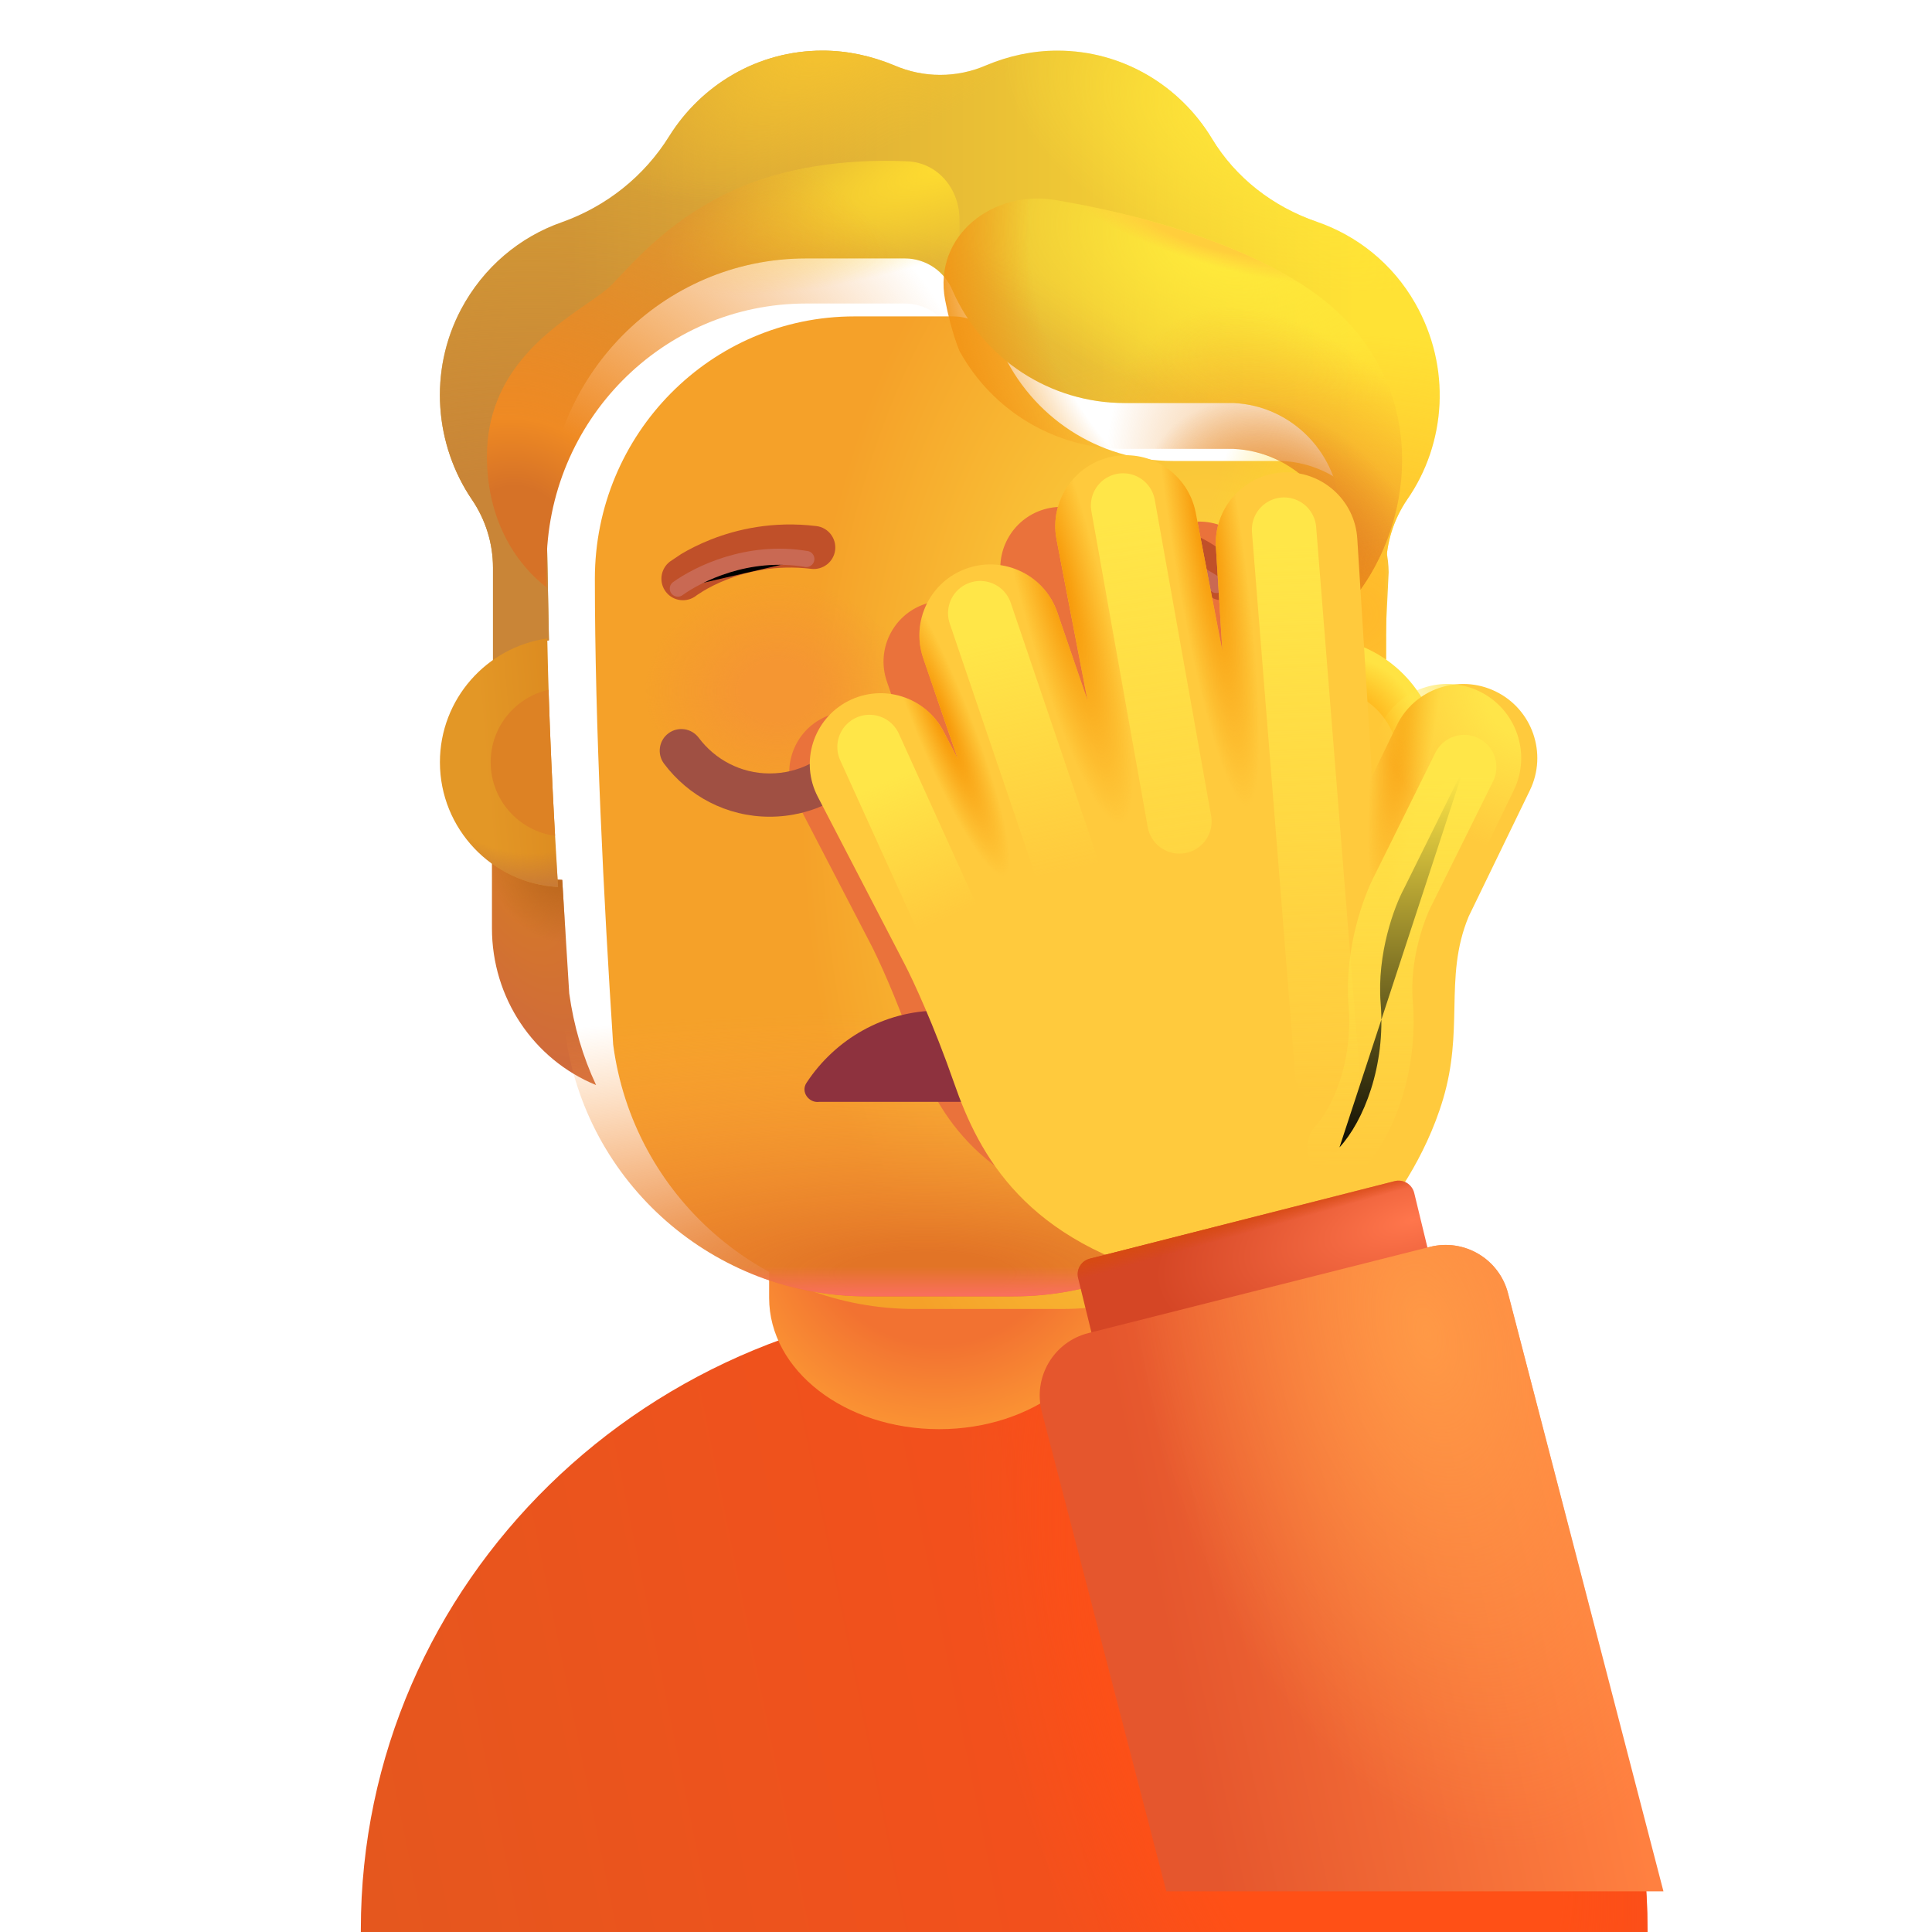 <svg viewBox="1 1 30 30" xmlns="http://www.w3.org/2000/svg">
<g filter="url(#filter0_i_4002_4106)">
<path d="M25.583 30.352V29.962C25.583 24.572 21.113 20.192 15.593 20.192C10.073 20.202 5.603 24.572 5.603 29.962V30.352H25.583Z" fill="url(#paint0_linear_4002_4106)"/>
<path d="M25.583 30.352V29.962C25.583 24.572 21.113 20.192 15.593 20.192C10.073 20.202 5.603 24.572 5.603 29.962V30.352H25.583Z" fill="url(#paint1_radial_4002_4106)"/>
</g>
<path d="M15.583 23.192C14.123 23.192 12.943 22.281 12.943 21.153V18.742C12.943 17.614 14.123 16.702 15.583 16.702C17.043 16.702 18.223 17.614 18.223 18.742V21.153C18.223 22.281 17.043 23.192 15.583 23.192Z" fill="url(#paint2_radial_4002_4106)"/>
<path d="M21.456 14.663C21.86 14.65 22.239 14.513 22.547 14.291V15.414C22.547 16.491 21.905 17.45 20.93 17.849C21.135 17.411 21.276 16.935 21.347 16.425L21.456 14.663Z" fill="url(#paint3_radial_4002_4106)"/>
<path d="M21.456 14.663C21.86 14.65 22.239 14.513 22.547 14.291V15.414C22.547 16.491 21.905 17.45 20.93 17.849C21.135 17.411 21.276 16.935 21.347 16.425L21.456 14.663Z" fill="url(#paint4_radial_4002_4106)"/>
<path d="M9.73 14.663C9.326 14.65 8.947 14.513 8.639 14.291V15.414C8.639 16.491 9.281 17.45 10.256 17.849C10.051 17.411 9.91 16.935 9.839 16.425L9.73 14.663Z" fill="url(#paint5_radial_4002_4106)"/>
<path d="M9.73 14.663C9.326 14.65 8.947 14.513 8.639 14.291V15.414C8.639 16.491 9.281 17.45 10.256 17.849C10.051 17.411 9.91 16.935 9.839 16.425L9.73 14.663Z" fill="url(#paint6_radial_4002_4106)"/>
<g filter="url(#filter1_ii_4002_4106)">
<path d="M9.771 17.019C10.081 19.373 12.085 21.126 14.457 21.126H16.733C19.105 21.126 21.108 19.373 21.419 17.019C21.561 14.747 21.707 11.956 21.813 9.685C21.8 8.76 21.071 7.997 20.15 7.958H18.461C17.31 7.958 16.267 7.279 15.794 6.218C15.672 5.914 15.378 5.713 15.052 5.713H13.517C11.29 5.713 9.487 7.538 9.487 9.789C9.487 12.033 9.624 14.769 9.771 17.019Z" fill="url(#paint7_radial_4002_4106)"/>
</g>
<path d="M9.774 17.022C10.084 19.377 12.088 21.13 14.46 21.13H16.736C19.108 21.13 21.111 19.377 21.422 17.022C21.564 14.751 21.707 11.956 21.813 9.685C21.8 8.76 21.071 7.997 20.15 7.958H18.461C17.31 7.958 16.267 7.279 15.794 6.218C15.672 5.914 15.378 5.713 15.052 5.713H13.517C11.29 5.713 9.487 7.538 9.487 9.789C9.487 12.033 9.627 14.773 9.774 17.022Z" fill="url(#paint8_radial_4002_4106)"/>
<path d="M9.774 17.022C10.084 19.377 12.088 21.13 14.46 21.13H16.736C19.108 21.13 21.111 19.377 21.422 17.022C21.564 14.751 21.707 11.956 21.813 9.685C21.8 8.76 21.071 7.997 20.15 7.958H18.461C17.31 7.958 16.267 7.279 15.794 6.218C15.672 5.914 15.378 5.713 15.052 5.713H13.517C11.29 5.713 9.487 7.538 9.487 9.789C9.487 12.033 9.627 14.773 9.774 17.022Z" fill="url(#paint9_radial_4002_4106)"/>
<path d="M9.774 17.022C10.084 19.377 12.088 21.13 14.46 21.13H16.736C19.108 21.13 21.111 19.377 21.422 17.022C21.564 14.751 21.707 11.956 21.813 9.685C21.8 8.76 21.071 7.997 20.15 7.958H18.461C17.31 7.958 16.267 7.279 15.794 6.218C15.672 5.914 15.378 5.713 15.052 5.713H13.517C11.29 5.713 9.487 7.538 9.487 9.789C9.487 12.033 9.627 14.773 9.774 17.022Z" fill="url(#paint10_radial_4002_4106)"/>
<path d="M9.774 17.022C10.084 19.377 12.088 21.13 14.46 21.13H16.736C19.108 21.13 21.111 19.377 21.422 17.022C21.564 14.751 21.707 11.956 21.813 9.685C21.8 8.76 21.071 7.997 20.15 7.958H18.461C17.31 7.958 16.267 7.279 15.794 6.218C15.672 5.914 15.378 5.713 15.052 5.713H13.517C11.29 5.713 9.487 7.538 9.487 9.789C9.487 12.033 9.627 14.773 9.774 17.022Z" fill="url(#paint11_radial_4002_4106)"/>
<path d="M9.774 17.022C10.084 19.377 12.088 21.13 14.46 21.13H16.736C19.108 21.13 21.111 19.377 21.422 17.022C21.564 14.751 21.707 11.956 21.813 9.685C21.8 8.76 21.071 7.997 20.15 7.958H18.461C17.31 7.958 16.267 7.279 15.794 6.218C15.672 5.914 15.378 5.713 15.052 5.713H13.517C11.29 5.713 9.487 7.538 9.487 9.789C9.487 12.033 9.627 14.773 9.774 17.022Z" fill="url(#paint12_linear_4002_4106)"/>
<g filter="url(#filter2_f_4002_4106)">
<path d="M17.3 8.888C17.813 8.789 18.309 9.125 18.408 9.638L18.764 11.486L18.678 10.104C18.646 9.582 19.042 9.133 19.564 9.101C20.085 9.069 20.534 9.465 20.566 9.986L20.763 13.156L21.09 12.482C21.329 11.991 21.92 11.785 22.412 12.024C22.903 12.262 23.108 12.854 22.87 13.345L22.053 15.028C21.879 15.448 21.871 15.836 21.862 16.247C21.855 16.621 21.846 17.014 21.711 17.468C21.475 18.263 21.004 18.901 20.798 19.12L18.164 19.873C16.136 19.376 15.518 18.22 15.182 17.253C14.913 16.479 14.631 15.874 14.524 15.668C14.523 15.668 14.524 15.668 14.524 15.668L13.362 13.43C13.121 12.966 13.302 12.395 13.765 12.155C14.229 11.914 14.8 12.095 15.04 12.558L15.233 12.93L14.771 11.581C14.601 11.087 14.864 10.549 15.359 10.38C15.853 10.21 16.391 10.473 16.56 10.967L16.965 12.147L16.55 9.996C16.452 9.483 16.787 8.987 17.3 8.888Z" fill="#EA723B"/>
</g>
<g filter="url(#filter3_ii_4002_4106)">
<path d="M21.448 5.144C22.069 5.358 22.625 5.791 22.977 6.412C23.54 7.402 23.457 8.586 22.849 9.459C22.638 9.769 22.523 10.138 22.523 10.513V11.946C22.297 11.789 22 11.672 21.718 11.623L21.813 9.685C21.8 8.76 21.071 7.997 20.15 7.958H18.461C17.31 7.958 16.267 7.279 15.794 6.218C15.672 5.914 15.378 5.713 15.052 5.713H13.516C11.29 5.713 9.487 7.538 9.487 9.789L9.524 11.643C9.217 11.688 8.897 11.79 8.655 11.961V10.513C8.655 10.138 8.54 9.769 8.329 9.459C7.753 8.611 7.651 7.473 8.156 6.509C8.508 5.843 9.077 5.377 9.723 5.151C10.414 4.905 11.003 4.439 11.393 3.812C11.892 3.016 12.768 2.486 13.772 2.486C14.162 2.486 14.534 2.57 14.879 2.712C15.339 2.913 15.858 2.913 16.318 2.712C16.657 2.57 17.028 2.486 17.418 2.486C18.435 2.486 19.324 3.035 19.817 3.85C20.188 4.465 20.77 4.911 21.448 5.144Z" fill="url(#paint13_linear_4002_4106)"/>
<path d="M21.448 5.144C22.069 5.358 22.625 5.791 22.977 6.412C23.54 7.402 23.457 8.586 22.849 9.459C22.638 9.769 22.523 10.138 22.523 10.513V11.946C22.297 11.789 22 11.672 21.718 11.623L21.813 9.685C21.8 8.76 21.071 7.997 20.15 7.958H18.461C17.31 7.958 16.267 7.279 15.794 6.218C15.672 5.914 15.378 5.713 15.052 5.713H13.516C11.29 5.713 9.487 7.538 9.487 9.789L9.524 11.643C9.217 11.688 8.897 11.79 8.655 11.961V10.513C8.655 10.138 8.54 9.769 8.329 9.459C7.753 8.611 7.651 7.473 8.156 6.509C8.508 5.843 9.077 5.377 9.723 5.151C10.414 4.905 11.003 4.439 11.393 3.812C11.892 3.016 12.768 2.486 13.772 2.486C14.162 2.486 14.534 2.57 14.879 2.712C15.339 2.913 15.858 2.913 16.318 2.712C16.657 2.57 17.028 2.486 17.418 2.486C18.435 2.486 19.324 3.035 19.817 3.85C20.188 4.465 20.77 4.911 21.448 5.144Z" fill="url(#paint14_radial_4002_4106)"/>
<path d="M21.448 5.144C22.069 5.358 22.625 5.791 22.977 6.412C23.54 7.402 23.457 8.586 22.849 9.459C22.638 9.769 22.523 10.138 22.523 10.513V11.946C22.297 11.789 22 11.672 21.718 11.623L21.813 9.685C21.8 8.76 21.071 7.997 20.15 7.958H18.461C17.31 7.958 16.267 7.279 15.794 6.218C15.672 5.914 15.378 5.713 15.052 5.713H13.516C11.29 5.713 9.487 7.538 9.487 9.789L9.524 11.643C9.217 11.688 8.897 11.79 8.655 11.961V10.513C8.655 10.138 8.54 9.769 8.329 9.459C7.753 8.611 7.651 7.473 8.156 6.509C8.508 5.843 9.077 5.377 9.723 5.151C10.414 4.905 11.003 4.439 11.393 3.812C11.892 3.016 12.768 2.486 13.772 2.486C14.162 2.486 14.534 2.57 14.879 2.712C15.339 2.913 15.858 2.913 16.318 2.712C16.657 2.57 17.028 2.486 17.418 2.486C18.435 2.486 19.324 3.035 19.817 3.85C20.188 4.465 20.77 4.911 21.448 5.144Z" fill="url(#paint15_radial_4002_4106)"/>
<path d="M21.448 5.144C22.069 5.358 22.625 5.791 22.977 6.412C23.54 7.402 23.457 8.586 22.849 9.459C22.638 9.769 22.523 10.138 22.523 10.513V11.946C22.297 11.789 22 11.672 21.718 11.623L21.813 9.685C21.8 8.76 21.071 7.997 20.15 7.958H18.461C17.31 7.958 16.267 7.279 15.794 6.218C15.672 5.914 15.378 5.713 15.052 5.713H13.516C11.29 5.713 9.487 7.538 9.487 9.789L9.524 11.643C9.217 11.688 8.897 11.79 8.655 11.961V10.513C8.655 10.138 8.54 9.769 8.329 9.459C7.753 8.611 7.651 7.473 8.156 6.509C8.508 5.843 9.077 5.377 9.723 5.151C10.414 4.905 11.003 4.439 11.393 3.812C11.892 3.016 12.768 2.486 13.772 2.486C14.162 2.486 14.534 2.57 14.879 2.712C15.339 2.913 15.858 2.913 16.318 2.712C16.657 2.57 17.028 2.486 17.418 2.486C18.435 2.486 19.324 3.035 19.817 3.85C20.188 4.465 20.77 4.911 21.448 5.144Z" fill="url(#paint16_radial_4002_4106)"/>
<path d="M21.448 5.144C22.069 5.358 22.625 5.791 22.977 6.412C23.54 7.402 23.457 8.586 22.849 9.459C22.638 9.769 22.523 10.138 22.523 10.513V11.946C22.297 11.789 22 11.672 21.718 11.623L21.813 9.685C21.8 8.76 21.071 7.997 20.15 7.958H18.461C17.31 7.958 16.267 7.279 15.794 6.218C15.672 5.914 15.378 5.713 15.052 5.713H13.516C11.29 5.713 9.487 7.538 9.487 9.789L9.524 11.643C9.217 11.688 8.897 11.79 8.655 11.961V10.513C8.655 10.138 8.54 9.769 8.329 9.459C7.753 8.611 7.651 7.473 8.156 6.509C8.508 5.843 9.077 5.377 9.723 5.151C10.414 4.905 11.003 4.439 11.393 3.812C11.892 3.016 12.768 2.486 13.772 2.486C14.162 2.486 14.534 2.57 14.879 2.712C15.339 2.913 15.858 2.913 16.318 2.712C16.657 2.57 17.028 2.486 17.418 2.486C18.435 2.486 19.324 3.035 19.817 3.85C20.188 4.465 20.77 4.911 21.448 5.144Z" fill="url(#paint17_radial_4002_4106)"/>
</g>
<g filter="url(#filter4_i_4002_4106)">
<path d="M20.095 9.934C19.884 9.75 19.638 9.555 19.266 9.438C18.899 9.322 18.439 9.291 17.803 9.369C17.62 9.391 17.49 9.558 17.512 9.742C17.535 9.925 17.701 10.056 17.885 10.033C18.465 9.962 18.821 9.999 19.065 10.076C19.304 10.151 19.466 10.273 19.656 10.438C19.795 10.56 20.006 10.545 20.128 10.406C20.249 10.267 20.234 10.055 20.095 9.934Z" fill="#C05029"/>
</g>
<g filter="url(#filter5_i_4002_4106)">
<path d="M11.479 9.802C11.588 9.737 11.745 9.654 11.942 9.576C12.337 9.421 12.901 9.286 13.577 9.369C13.76 9.391 13.89 9.558 13.868 9.742C13.845 9.925 13.679 10.055 13.495 10.033C12.955 9.967 12.503 10.075 12.187 10.199C12.028 10.261 11.905 10.327 11.823 10.376C11.782 10.401 11.752 10.421 11.732 10.434C11.723 10.441 11.716 10.446 11.712 10.448L11.709 10.451C11.563 10.563 11.354 10.537 11.241 10.392C11.127 10.246 11.154 10.036 11.3 9.922L11.479 9.802Z" fill="#C05029"/>
</g>
<g filter="url(#filter6_f_4002_4106)">
<path d="M15.873 6.383C15.845 6.329 15.819 6.274 15.794 6.218C15.672 5.914 15.378 5.713 15.052 5.713H13.517C11.29 5.713 9.487 7.538 9.487 9.789V10.121C9.077 9.809 8.561 9.15 8.561 8.085C8.561 6.792 9.504 6.139 10.105 5.722C10.275 5.605 10.417 5.506 10.504 5.417C10.541 5.379 10.581 5.336 10.624 5.29C11.046 4.843 11.797 4.047 13.108 3.698C13.819 3.51 14.539 3.479 15.094 3.505C15.566 3.528 15.899 3.936 15.899 4.409V6.367L15.873 6.383Z" fill="url(#paint18_radial_4002_4106)"/>
<path d="M15.873 6.383C15.845 6.329 15.819 6.274 15.794 6.218C15.672 5.914 15.378 5.713 15.052 5.713H13.517C11.29 5.713 9.487 7.538 9.487 9.789V10.121C9.077 9.809 8.561 9.15 8.561 8.085C8.561 6.792 9.504 6.139 10.105 5.722C10.275 5.605 10.417 5.506 10.504 5.417C10.541 5.379 10.581 5.336 10.624 5.29C11.046 4.843 11.797 4.047 13.108 3.698C13.819 3.51 14.539 3.479 15.094 3.505C15.566 3.528 15.899 3.936 15.899 4.409V6.367L15.873 6.383Z" fill="url(#paint19_radial_4002_4106)"/>
</g>
<g filter="url(#filter7_f_4002_4106)">
<path d="M21.88 10.45L21.845 9.689C21.832 8.768 21.071 8.008 20.15 7.97H18.461C17.389 7.97 16.411 7.383 15.899 6.45C15.899 6.45 15.768 6.145 15.675 5.654C15.49 4.669 16.407 3.938 17.396 4.107C18.648 4.321 20.161 4.729 21.252 5.44C23.355 6.812 22.987 9.285 21.88 10.45Z" fill="url(#paint20_radial_4002_4106)"/>
<path d="M21.88 10.45L21.845 9.689C21.832 8.768 21.071 8.008 20.15 7.97H18.461C17.389 7.97 16.411 7.383 15.899 6.45C15.899 6.45 15.768 6.145 15.675 5.654C15.49 4.669 16.407 3.938 17.396 4.107C18.648 4.321 20.161 4.729 21.252 5.44C23.355 6.812 22.987 9.285 21.88 10.45Z" fill="url(#paint21_radial_4002_4106)"/>
<path d="M21.88 10.45L21.845 9.689C21.832 8.768 21.071 8.008 20.15 7.97H18.461C17.389 7.97 16.411 7.383 15.899 6.45C15.899 6.45 15.768 6.145 15.675 5.654C15.49 4.669 16.407 3.938 17.396 4.107C18.648 4.321 20.161 4.729 21.252 5.44C23.355 6.812 22.987 9.285 21.88 10.45Z" fill="url(#paint22_radial_4002_4106)"/>
<path d="M21.88 10.45L21.845 9.689C21.832 8.768 21.071 8.008 20.15 7.97H18.461C17.389 7.97 16.411 7.383 15.899 6.45C15.899 6.45 15.768 6.145 15.675 5.654C15.49 4.669 16.407 3.938 17.396 4.107C18.648 4.321 20.161 4.729 21.252 5.44C23.355 6.812 22.987 9.285 21.88 10.45Z" fill="url(#paint23_radial_4002_4106)"/>
<path d="M21.88 10.45L21.845 9.689C21.832 8.768 21.071 8.008 20.15 7.97H18.461C17.389 7.97 16.411 7.383 15.899 6.45C15.899 6.45 15.768 6.145 15.675 5.654C15.49 4.669 16.407 3.938 17.396 4.107C18.648 4.321 20.161 4.729 21.252 5.44C23.355 6.812 22.987 9.285 21.88 10.45Z" fill="url(#paint24_radial_4002_4106)"/>
</g>
<path d="M21.529 14.773C21.608 13.489 21.685 12.207 21.752 10.924C22.663 11.083 23.355 11.879 23.355 12.835C23.355 13.869 22.547 14.714 21.529 14.773Z" fill="url(#paint25_linear_4002_4106)"/>
<path d="M21.529 14.773C21.608 13.489 21.685 12.207 21.752 10.924C22.663 11.083 23.355 11.879 23.355 12.835C23.355 13.869 22.547 14.714 21.529 14.773Z" fill="url(#paint26_radial_4002_4106)"/>
<path d="M21.529 14.773C21.608 13.489 21.685 12.207 21.752 10.924C22.663 11.083 23.355 11.879 23.355 12.835C23.355 13.869 22.547 14.714 21.529 14.773Z" fill="url(#paint27_radial_4002_4106)"/>
<path d="M9.498 10.914C8.556 11.047 7.831 11.857 7.831 12.835C7.831 13.871 8.643 14.718 9.665 14.773C9.587 13.484 9.523 12.203 9.498 10.914Z" fill="url(#paint28_linear_4002_4106)"/>
<path d="M9.498 10.914C8.556 11.047 7.831 11.857 7.831 12.835C7.831 13.871 8.643 14.718 9.665 14.773C9.587 13.484 9.523 12.203 9.498 10.914Z" fill="url(#paint29_radial_4002_4106)"/>
<g filter="url(#filter8_f_4002_4106)">
<path d="M9.518 11.711C9.004 11.826 8.619 12.286 8.619 12.835C8.619 13.42 9.055 13.903 9.619 13.978C9.577 13.222 9.542 12.467 9.518 11.711Z" fill="#DD8224"/>
</g>
<g filter="url(#filter9_f_4002_4106)">
<path d="M21.577 13.988C21.624 13.222 21.669 12.457 21.71 11.692C22.279 11.763 22.719 12.248 22.719 12.835C22.719 13.468 22.209 13.982 21.577 13.988Z" fill="#FFC837"/>
</g>
<g filter="url(#filter10_f_4002_4106)">
<path d="M11.525 10.14C11.835 9.917 12.607 9.526 13.521 9.68" stroke="#C96953" stroke-width="0.25" stroke-linecap="round"/>
</g>
<g filter="url(#filter11_f_4002_4106)">
<path d="M19.888 10.084C19.578 9.862 18.805 9.471 17.892 9.624" stroke="#C96953" stroke-width="0.25" stroke-linecap="round"/>
</g>
<g filter="url(#filter12_i_4002_4106)">
<path fill-rule="evenodd" clip-rule="evenodd" d="M14.517 12.585C14.667 12.694 14.7 12.904 14.591 13.054C14.222 13.562 13.624 13.882 12.95 13.882C12.283 13.882 11.687 13.56 11.311 13.058C11.2 12.91 11.23 12.699 11.378 12.588C11.527 12.476 11.737 12.507 11.849 12.655C12.104 12.996 12.505 13.21 12.95 13.21C13.406 13.21 13.803 12.995 14.047 12.659C14.157 12.509 14.367 12.476 14.517 12.585Z" fill="#A05043"/>
</g>
<path d="M17.643 17.813C17.202 17.142 16.445 16.692 15.583 16.692C14.721 16.692 13.965 17.142 13.524 17.813C13.428 17.956 13.562 18.129 13.716 18.11H17.442C17.595 18.148 17.738 17.966 17.643 17.813Z" fill="#8E323E"/>
<g filter="url(#filter13_i_4002_4106)">
<path d="M18.028 8.089C18.625 7.974 19.202 8.364 19.317 8.961L19.731 11.111L19.631 9.503C19.593 8.897 20.054 8.374 20.66 8.337C21.267 8.299 21.789 8.76 21.826 9.366L22.056 13.053L22.436 12.269C22.713 11.697 23.401 11.459 23.973 11.736C24.544 12.013 24.783 12.701 24.506 13.272L23.556 15.23C23.353 15.719 23.344 16.169 23.334 16.647C23.325 17.082 23.315 17.539 23.158 18.067C22.883 18.992 22.335 19.734 22.096 19.989L19.033 20.864C16.674 20.286 15.955 18.942 15.565 17.817C15.252 16.918 14.924 16.213 14.799 15.974C14.799 15.974 14.799 15.974 14.799 15.974L13.448 13.371C13.168 12.832 13.378 12.168 13.917 11.888C14.456 11.608 15.12 11.818 15.4 12.357L15.625 12.79L15.086 11.221C14.889 10.647 15.195 10.021 15.77 9.824C16.345 9.627 16.97 9.933 17.167 10.507L17.638 11.88L17.156 9.377C17.041 8.781 17.432 8.204 18.028 8.089Z" fill="#FFCA3D"/>
<path d="M18.028 8.089C18.625 7.974 19.202 8.364 19.317 8.961L19.731 11.111L19.631 9.503C19.593 8.897 20.054 8.374 20.66 8.337C21.267 8.299 21.789 8.76 21.826 9.366L22.056 13.053L22.436 12.269C22.713 11.697 23.401 11.459 23.973 11.736C24.544 12.013 24.783 12.701 24.506 13.272L23.556 15.23C23.353 15.719 23.344 16.169 23.334 16.647C23.325 17.082 23.315 17.539 23.158 18.067C22.883 18.992 22.335 19.734 22.096 19.989L19.033 20.864C16.674 20.286 15.955 18.942 15.565 17.817C15.252 16.918 14.924 16.213 14.799 15.974C14.799 15.974 14.799 15.974 14.799 15.974L13.448 13.371C13.168 12.832 13.378 12.168 13.917 11.888C14.456 11.608 15.12 11.818 15.4 12.357L15.625 12.79L15.086 11.221C14.889 10.647 15.195 10.021 15.77 9.824C16.345 9.627 16.97 9.933 17.167 10.507L17.638 11.88L17.156 9.377C17.041 8.781 17.432 8.204 18.028 8.089Z" fill="url(#paint30_radial_4002_4106)"/>
<path d="M18.028 8.089C18.625 7.974 19.202 8.364 19.317 8.961L19.731 11.111L19.631 9.503C19.593 8.897 20.054 8.374 20.66 8.337C21.267 8.299 21.789 8.76 21.826 9.366L22.056 13.053L22.436 12.269C22.713 11.697 23.401 11.459 23.973 11.736C24.544 12.013 24.783 12.701 24.506 13.272L23.556 15.23C23.353 15.719 23.344 16.169 23.334 16.647C23.325 17.082 23.315 17.539 23.158 18.067C22.883 18.992 22.335 19.734 22.096 19.989L19.033 20.864C16.674 20.286 15.955 18.942 15.565 17.817C15.252 16.918 14.924 16.213 14.799 15.974C14.799 15.974 14.799 15.974 14.799 15.974L13.448 13.371C13.168 12.832 13.378 12.168 13.917 11.888C14.456 11.608 15.12 11.818 15.4 12.357L15.625 12.79L15.086 11.221C14.889 10.647 15.195 10.021 15.77 9.824C16.345 9.627 16.97 9.933 17.167 10.507L17.638 11.88L17.156 9.377C17.041 8.781 17.432 8.204 18.028 8.089Z" fill="url(#paint31_radial_4002_4106)"/>
<path d="M18.028 8.089C18.625 7.974 19.202 8.364 19.317 8.961L19.731 11.111L19.631 9.503C19.593 8.897 20.054 8.374 20.66 8.337C21.267 8.299 21.789 8.76 21.826 9.366L22.056 13.053L22.436 12.269C22.713 11.697 23.401 11.459 23.973 11.736C24.544 12.013 24.783 12.701 24.506 13.272L23.556 15.23C23.353 15.719 23.344 16.169 23.334 16.647C23.325 17.082 23.315 17.539 23.158 18.067C22.883 18.992 22.335 19.734 22.096 19.989L19.033 20.864C16.674 20.286 15.955 18.942 15.565 17.817C15.252 16.918 14.924 16.213 14.799 15.974C14.799 15.974 14.799 15.974 14.799 15.974L13.448 13.371C13.168 12.832 13.378 12.168 13.917 11.888C14.456 11.608 15.12 11.818 15.4 12.357L15.625 12.79L15.086 11.221C14.889 10.647 15.195 10.021 15.77 9.824C16.345 9.627 16.97 9.933 17.167 10.507L17.638 11.88L17.156 9.377C17.041 8.781 17.432 8.204 18.028 8.089Z" fill="url(#paint32_radial_4002_4106)"/>
<path d="M18.028 8.089C18.625 7.974 19.202 8.364 19.317 8.961L19.731 11.111L19.631 9.503C19.593 8.897 20.054 8.374 20.66 8.337C21.267 8.299 21.789 8.76 21.826 9.366L22.056 13.053L22.436 12.269C22.713 11.697 23.401 11.459 23.973 11.736C24.544 12.013 24.783 12.701 24.506 13.272L23.556 15.23C23.353 15.719 23.344 16.169 23.334 16.647C23.325 17.082 23.315 17.539 23.158 18.067C22.883 18.992 22.335 19.734 22.096 19.989L19.033 20.864C16.674 20.286 15.955 18.942 15.565 17.817C15.252 16.918 14.924 16.213 14.799 15.974C14.799 15.974 14.799 15.974 14.799 15.974L13.448 13.371C13.168 12.832 13.378 12.168 13.917 11.888C14.456 11.608 15.12 11.818 15.4 12.357L15.625 12.79L15.086 11.221C14.889 10.647 15.195 10.021 15.77 9.824C16.345 9.627 16.97 9.933 17.167 10.507L17.638 11.88L17.156 9.377C17.041 8.781 17.432 8.204 18.028 8.089Z" fill="url(#paint33_radial_4002_4106)"/>
</g>
<path d="M18.028 8.089C18.625 7.974 19.202 8.364 19.317 8.961L19.731 11.111L19.631 9.503C19.593 8.897 20.054 8.374 20.66 8.337C21.267 8.299 21.789 8.76 21.826 9.366L22.056 13.053L22.436 12.269C22.713 11.697 23.401 11.459 23.973 11.736C24.544 12.013 24.783 12.701 24.506 13.272L23.556 15.23C23.353 15.719 23.344 16.169 23.334 16.647C23.325 17.082 23.315 17.539 23.158 18.067C22.883 18.992 22.335 19.734 22.096 19.989L19.033 20.864C16.674 20.286 15.955 18.942 15.565 17.817C15.252 16.918 14.924 16.213 14.799 15.974C14.799 15.974 14.799 15.974 14.799 15.974L13.448 13.371C13.168 12.832 13.378 12.168 13.917 11.888C14.456 11.608 15.12 11.818 15.4 12.357L15.625 12.79L15.086 11.221C14.889 10.647 15.195 10.021 15.77 9.824C16.345 9.627 16.97 9.933 17.167 10.507L17.638 11.88L17.156 9.377C17.041 8.781 17.432 8.204 18.028 8.089Z" fill="url(#paint34_radial_4002_4106)"/>
<path d="M17.741 20.847C17.708 20.714 17.789 20.579 17.922 20.545L22.655 19.341C22.79 19.306 22.927 19.389 22.96 19.524L23.234 20.655L18.005 21.922L17.741 20.847Z" fill="url(#paint35_radial_4002_4106)"/>
<path d="M17.741 20.847C17.708 20.714 17.789 20.579 17.922 20.545L22.655 19.341C22.79 19.306 22.927 19.389 22.96 19.524L23.234 20.655L18.005 21.922L17.741 20.847Z" fill="url(#paint36_linear_4002_4106)"/>
<path d="M17.177 22.921C17.037 22.384 17.362 21.836 17.9 21.7L23.203 20.362C23.736 20.227 24.278 20.548 24.416 21.08L26.83 30.369H19.111L17.177 22.921Z" fill="url(#paint37_linear_4002_4106)"/>
<path d="M17.177 22.921C17.037 22.384 17.362 21.836 17.9 21.7L23.203 20.362C23.736 20.227 24.278 20.548 24.416 21.08L26.83 30.369H19.111L17.177 22.921Z" fill="url(#paint38_radial_4002_4106)"/>
<g filter="url(#filter14_f_4002_4106)">
<path d="M18.439 8.849L19.314 13.755" stroke="url(#paint39_linear_4002_4106)" stroke-linecap="round"/>
</g>
<g filter="url(#filter15_f_4002_4106)">
<path d="M16.221 10.521L17.58 14.521" stroke="url(#paint40_linear_4002_4106)" stroke-linecap="round"/>
</g>
<g filter="url(#filter16_f_4002_4106)">
<path d="M14.502 12.599L15.736 15.318" stroke="url(#paint41_linear_4002_4106)" stroke-linecap="round"/>
</g>
<g filter="url(#filter17_f_4002_4106)">
<path d="M23.736 12.911L22.799 14.802C22.653 15.073 22.377 15.808 22.439 16.583C22.518 17.552 22.174 18.411 21.799 18.817" stroke="url(#paint42_linear_4002_4106)" stroke-linecap="round"/>
</g>
<g filter="url(#filter18_f_4002_4106)">
<path d="M20.939 9.224L21.611 17.661" stroke="url(#paint43_linear_4002_4106)" stroke-linecap="round"/>
</g>
<defs>
<filter id="filter0_i_4002_4106" x="5.603" y="20.192" width="20.98" height="11.16" filterUnits="userSpaceOnUse" color-interpolation-filters="sRGB">
<feFlood flood-opacity="0" result="BackgroundImageFix"/>
<feBlend mode="normal" in="SourceGraphic" in2="BackgroundImageFix" result="shape"/>
<feColorMatrix in="SourceAlpha" type="matrix" values="0 0 0 0 0 0 0 0 0 0 0 0 0 0 0 0 0 0 127 0" result="hardAlpha"/>
<feOffset dx="1" dy="1"/>
<feGaussianBlur stdDeviation="1"/>
<feComposite in2="hardAlpha" operator="arithmetic" k2="-1" k3="1"/>
<feColorMatrix type="matrix" values="0 0 0 0 0.82 0 0 0 0 0.424 0 0 0 0 0.271 0 0 0 1 0"/>
<feBlend mode="normal" in2="shape" result="effect1_innerShadow_4002_4106"/>
</filter>
<filter id="filter1_ii_4002_4106" x="9.487" y="5.713" width="13.076" height="15.613" filterUnits="userSpaceOnUse" color-interpolation-filters="sRGB">
<feFlood flood-opacity="0" result="BackgroundImageFix"/>
<feBlend mode="normal" in="SourceGraphic" in2="BackgroundImageFix" result="shape"/>
<feColorMatrix in="SourceAlpha" type="matrix" values="0 0 0 0 0 0 0 0 0 0 0 0 0 0 0 0 0 0 127 0" result="hardAlpha"/>
<feOffset dx="0.75"/>
<feGaussianBlur stdDeviation="0.6"/>
<feComposite in2="hardAlpha" operator="arithmetic" k2="-1" k3="1"/>
<feColorMatrix type="matrix" values="0 0 0 0 0.824 0 0 0 0 0.624 0 0 0 0 0.314 0 0 0 1 0"/>
<feBlend mode="normal" in2="shape" result="effect1_innerShadow_4002_4106"/>
<feColorMatrix in="SourceAlpha" type="matrix" values="0 0 0 0 0 0 0 0 0 0 0 0 0 0 0 0 0 0 127 0" result="hardAlpha"/>
<feOffset dy="0.2"/>
<feGaussianBlur stdDeviation="0.375"/>
<feComposite in2="hardAlpha" operator="arithmetic" k2="-1" k3="1"/>
<feColorMatrix type="matrix" values="0 0 0 0 0.98 0 0 0 0 0.549 0 0 0 0 0.094 0 0 0 1 0"/>
<feBlend mode="normal" in2="effect1_innerShadow_4002_4106" result="effect2_innerShadow_4002_4106"/>
</filter>
<filter id="filter2_f_4002_4106" x="12.005" y="7.621" width="12.214" height="13.502" filterUnits="userSpaceOnUse" color-interpolation-filters="sRGB">
<feFlood flood-opacity="0" result="BackgroundImageFix"/>
<feBlend mode="normal" in="SourceGraphic" in2="BackgroundImageFix" result="shape"/>
<feGaussianBlur stdDeviation="0.625" result="effect1_foregroundBlur_4002_4106"/>
</filter>
<filter id="filter3_ii_4002_4106" x="7.831" y="1.986" width="15.525" height="9.975" filterUnits="userSpaceOnUse" color-interpolation-filters="sRGB">
<feFlood flood-opacity="0" result="BackgroundImageFix"/>
<feBlend mode="normal" in="SourceGraphic" in2="BackgroundImageFix" result="shape"/>
<feColorMatrix in="SourceAlpha" type="matrix" values="0 0 0 0 0 0 0 0 0 0 0 0 0 0 0 0 0 0 127 0" result="hardAlpha"/>
<feOffset dy="-0.5"/>
<feGaussianBlur stdDeviation="0.625"/>
<feComposite in2="hardAlpha" operator="arithmetic" k2="-1" k3="1"/>
<feColorMatrix type="matrix" values="0 0 0 0 0.945 0 0 0 0 0.51 0 0 0 0 0.063 0 0 0 1 0"/>
<feBlend mode="normal" in2="shape" result="effect1_innerShadow_4002_4106"/>
<feColorMatrix in="SourceAlpha" type="matrix" values="0 0 0 0 0 0 0 0 0 0 0 0 0 0 0 0 0 0 127 0" result="hardAlpha"/>
<feOffset dy="-0.2"/>
<feGaussianBlur stdDeviation="0.2"/>
<feComposite in2="hardAlpha" operator="arithmetic" k2="-1" k3="1"/>
<feColorMatrix type="matrix" values="0 0 0 0 0.863 0 0 0 0 0.486 0 0 0 0 0.047 0 0 0 1 0"/>
<feBlend mode="normal" in2="effect1_innerShadow_4002_4106" result="effect2_innerShadow_4002_4106"/>
</filter>
<filter id="filter4_i_4002_4106" x="17.51" y="9.126" width="2.8" height="1.394" filterUnits="userSpaceOnUse" color-interpolation-filters="sRGB">
<feFlood flood-opacity="0" result="BackgroundImageFix"/>
<feBlend mode="normal" in="SourceGraphic" in2="BackgroundImageFix" result="shape"/>
<feColorMatrix in="SourceAlpha" type="matrix" values="0 0 0 0 0 0 0 0 0 0 0 0 0 0 0 0 0 0 127 0" result="hardAlpha"/>
<feOffset dx="0.1" dy="-0.2"/>
<feGaussianBlur stdDeviation="0.125"/>
<feComposite in2="hardAlpha" operator="arithmetic" k2="-1" k3="1"/>
<feColorMatrix type="matrix" values="0 0 0 0 0.604 0 0 0 0 0.243 0 0 0 0 0.153 0 0 0 1 0"/>
<feBlend mode="normal" in2="shape" result="effect1_innerShadow_4002_4106"/>
</filter>
<filter id="filter5_i_4002_4106" x="11.17" y="9.144" width="2.8" height="1.377" filterUnits="userSpaceOnUse" color-interpolation-filters="sRGB">
<feFlood flood-opacity="0" result="BackgroundImageFix"/>
<feBlend mode="normal" in="SourceGraphic" in2="BackgroundImageFix" result="shape"/>
<feColorMatrix in="SourceAlpha" type="matrix" values="0 0 0 0 0 0 0 0 0 0 0 0 0 0 0 0 0 0 127 0" result="hardAlpha"/>
<feOffset dx="0.1" dy="-0.2"/>
<feGaussianBlur stdDeviation="0.125"/>
<feComposite in2="hardAlpha" operator="arithmetic" k2="-1" k3="1"/>
<feColorMatrix type="matrix" values="0 0 0 0 0.604 0 0 0 0 0.243 0 0 0 0 0.153 0 0 0 1 0"/>
<feBlend mode="normal" in2="shape" result="effect1_innerShadow_4002_4106"/>
</filter>
<filter id="filter6_f_4002_4106" x="8.061" y="2.997" width="8.338" height="7.623" filterUnits="userSpaceOnUse" color-interpolation-filters="sRGB">
<feFlood flood-opacity="0" result="BackgroundImageFix"/>
<feBlend mode="normal" in="SourceGraphic" in2="BackgroundImageFix" result="shape"/>
<feGaussianBlur stdDeviation="0.25" result="effect1_foregroundBlur_4002_4106"/>
</filter>
<filter id="filter7_f_4002_4106" x="15.151" y="3.582" width="8.12" height="7.368" filterUnits="userSpaceOnUse" color-interpolation-filters="sRGB">
<feFlood flood-opacity="0" result="BackgroundImageFix"/>
<feBlend mode="normal" in="SourceGraphic" in2="BackgroundImageFix" result="shape"/>
<feGaussianBlur stdDeviation="0.25" result="effect1_foregroundBlur_4002_4106"/>
</filter>
<filter id="filter8_f_4002_4106" x="8.369" y="11.461" width="1.5" height="2.767" filterUnits="userSpaceOnUse" color-interpolation-filters="sRGB">
<feFlood flood-opacity="0" result="BackgroundImageFix"/>
<feBlend mode="normal" in="SourceGraphic" in2="BackgroundImageFix" result="shape"/>
<feGaussianBlur stdDeviation="0.125" result="effect1_foregroundBlur_4002_4106"/>
</filter>
<filter id="filter9_f_4002_4106" x="21.327" y="11.442" width="1.642" height="2.796" filterUnits="userSpaceOnUse" color-interpolation-filters="sRGB">
<feFlood flood-opacity="0" result="BackgroundImageFix"/>
<feBlend mode="normal" in="SourceGraphic" in2="BackgroundImageFix" result="shape"/>
<feGaussianBlur stdDeviation="0.125" result="effect1_foregroundBlur_4002_4106"/>
</filter>
<filter id="filter10_f_4002_4106" x="11.15" y="9.27" width="2.746" height="1.245" filterUnits="userSpaceOnUse" color-interpolation-filters="sRGB">
<feFlood flood-opacity="0" result="BackgroundImageFix"/>
<feBlend mode="normal" in="SourceGraphic" in2="BackgroundImageFix" result="shape"/>
<feGaussianBlur stdDeviation="0.125" result="effect1_foregroundBlur_4002_4106"/>
</filter>
<filter id="filter11_f_4002_4106" x="17.517" y="9.214" width="2.746" height="1.245" filterUnits="userSpaceOnUse" color-interpolation-filters="sRGB">
<feFlood flood-opacity="0" result="BackgroundImageFix"/>
<feBlend mode="normal" in="SourceGraphic" in2="BackgroundImageFix" result="shape"/>
<feGaussianBlur stdDeviation="0.125" result="effect1_foregroundBlur_4002_4106"/>
</filter>
<filter id="filter12_i_4002_4106" x="11.244" y="12.321" width="3.412" height="1.562" filterUnits="userSpaceOnUse" color-interpolation-filters="sRGB">
<feFlood flood-opacity="0" result="BackgroundImageFix"/>
<feBlend mode="normal" in="SourceGraphic" in2="BackgroundImageFix" result="shape"/>
<feColorMatrix in="SourceAlpha" type="matrix" values="0 0 0 0 0 0 0 0 0 0 0 0 0 0 0 0 0 0 127 0" result="hardAlpha"/>
<feOffset dy="-0.2"/>
<feGaussianBlur stdDeviation="0.2"/>
<feComposite in2="hardAlpha" operator="arithmetic" k2="-1" k3="1"/>
<feColorMatrix type="matrix" values="0 0 0 0 0.569 0 0 0 0 0.208 0 0 0 0 0.298 0 0 0 1 0"/>
<feBlend mode="normal" in2="shape" result="effect1_innerShadow_4002_4106"/>
</filter>
<filter id="filter13_i_4002_4106" x="13.324" y="8.069" width="11.547" height="12.796" filterUnits="userSpaceOnUse" color-interpolation-filters="sRGB">
<feFlood flood-opacity="0" result="BackgroundImageFix"/>
<feBlend mode="normal" in="SourceGraphic" in2="BackgroundImageFix" result="shape"/>
<feColorMatrix in="SourceAlpha" type="matrix" values="0 0 0 0 0 0 0 0 0 0 0 0 0 0 0 0 0 0 127 0" result="hardAlpha"/>
<feOffset dx="0.25"/>
<feGaussianBlur stdDeviation="0.75"/>
<feComposite in2="hardAlpha" operator="arithmetic" k2="-1" k3="1"/>
<feColorMatrix type="matrix" values="0 0 0 0 0.902 0 0 0 0 0.592 0 0 0 0 0.231 0 0 0 1 0"/>
<feBlend mode="normal" in2="shape" result="effect1_innerShadow_4002_4106"/>
</filter>
<filter id="filter14_f_4002_4106" x="16.939" y="7.349" width="3.875" height="7.906" filterUnits="userSpaceOnUse" color-interpolation-filters="sRGB">
<feFlood flood-opacity="0" result="BackgroundImageFix"/>
<feBlend mode="normal" in="SourceGraphic" in2="BackgroundImageFix" result="shape"/>
<feGaussianBlur stdDeviation="0.5" result="effect1_foregroundBlur_4002_4106"/>
</filter>
<filter id="filter15_f_4002_4106" x="14.721" y="9.021" width="4.36" height="7" filterUnits="userSpaceOnUse" color-interpolation-filters="sRGB">
<feFlood flood-opacity="0" result="BackgroundImageFix"/>
<feBlend mode="normal" in="SourceGraphic" in2="BackgroundImageFix" result="shape"/>
<feGaussianBlur stdDeviation="0.5" result="effect1_foregroundBlur_4002_4106"/>
</filter>
<filter id="filter16_f_4002_4106" x="13.002" y="11.099" width="4.235" height="5.719" filterUnits="userSpaceOnUse" color-interpolation-filters="sRGB">
<feFlood flood-opacity="0" result="BackgroundImageFix"/>
<feBlend mode="normal" in="SourceGraphic" in2="BackgroundImageFix" result="shape"/>
<feGaussianBlur stdDeviation="0.5" result="effect1_foregroundBlur_4002_4106"/>
</filter>
<filter id="filter17_f_4002_4106" x="20.299" y="11.411" width="4.938" height="8.906" filterUnits="userSpaceOnUse" color-interpolation-filters="sRGB">
<feFlood flood-opacity="0" result="BackgroundImageFix"/>
<feBlend mode="normal" in="SourceGraphic" in2="BackgroundImageFix" result="shape"/>
<feGaussianBlur stdDeviation="0.5" result="effect1_foregroundBlur_4002_4106"/>
</filter>
<filter id="filter18_f_4002_4106" x="19.439" y="7.724" width="3.672" height="11.438" filterUnits="userSpaceOnUse" color-interpolation-filters="sRGB">
<feFlood flood-opacity="0" result="BackgroundImageFix"/>
<feBlend mode="normal" in="SourceGraphic" in2="BackgroundImageFix" result="shape"/>
<feGaussianBlur stdDeviation="0.5" result="effect1_foregroundBlur_4002_4106"/>
</filter>
<linearGradient id="paint0_linear_4002_4106" x1="20.291" y1="27.442" x2="5.916" y2="30.352" gradientUnits="userSpaceOnUse">
<stop stop-color="#F84D1B"/>
<stop offset="1" stop-color="#E5571E"/>
</linearGradient>
<radialGradient id="paint1_radial_4002_4106" cx="0" cy="0" r="1" gradientUnits="userSpaceOnUse" gradientTransform="translate(20.978 26.755) rotate(161.35) scale(5.277 10.378)">
<stop offset="0.54" stop-color="#FF5016"/>
<stop offset="1" stop-color="#FF5016" stop-opacity="0"/>
</radialGradient>
<radialGradient id="paint2_radial_4002_4106" cx="0" cy="0" r="1" gradientUnits="userSpaceOnUse" gradientTransform="translate(15.583 19.947) rotate(90) scale(3.933 3.99)">
<stop offset="0.49" stop-color="#F27231"/>
<stop offset="1" stop-color="#FFA335"/>
</radialGradient>
<radialGradient id="paint3_radial_4002_4106" cx="0" cy="0" r="1" gradientUnits="userSpaceOnUse" gradientTransform="translate(22.284 14.291) rotate(103.679) scale(3.932 4.671)">
<stop offset="0.043" stop-color="#FFC135"/>
<stop offset="0.909" stop-color="#E26839"/>
</radialGradient>
<radialGradient id="paint4_radial_4002_4106" cx="0" cy="0" r="1" gradientUnits="userSpaceOnUse" gradientTransform="translate(21.384 14.614) rotate(53.902) scale(0.6 0.51)">
<stop stop-color="#E18C2A"/>
<stop offset="1" stop-color="#E18C2A" stop-opacity="0"/>
</radialGradient>
<radialGradient id="paint5_radial_4002_4106" cx="0" cy="0" r="1" gradientUnits="userSpaceOnUse" gradientTransform="translate(8.902 14.432) rotate(64.592) scale(3.581 1.628)">
<stop stop-color="#D57A26"/>
<stop offset="1" stop-color="#D06A3C"/>
</radialGradient>
<radialGradient id="paint6_radial_4002_4106" cx="0" cy="0" r="1" gradientUnits="userSpaceOnUse" gradientTransform="translate(9.7 14.422) rotate(72.29) scale(1.263 1.108)">
<stop offset="0.263" stop-color="#BE691E"/>
<stop offset="0.977" stop-color="#BE691E" stop-opacity="0"/>
</radialGradient>
<radialGradient id="paint7_radial_4002_4106" cx="0" cy="0" r="1" gradientUnits="userSpaceOnUse" gradientTransform="translate(18.979 13.156) rotate(180) scale(6.305 11.153)">
<stop stop-color="#FFE846"/>
<stop offset="1" stop-color="#F5A129"/>
</radialGradient>
<radialGradient id="paint8_radial_4002_4106" cx="0" cy="0" r="1" gradientUnits="userSpaceOnUse" gradientTransform="translate(15.359 20.796) rotate(-90) scale(4.083 15.885)">
<stop offset="0.082" stop-color="#E27426"/>
<stop offset="1" stop-color="#FFA041" stop-opacity="0"/>
</radialGradient>
<radialGradient id="paint9_radial_4002_4106" cx="0" cy="0" r="1" gradientUnits="userSpaceOnUse" gradientTransform="translate(21.813 12.876) rotate(93.775) scale(7.375 2.711)">
<stop offset="0.39" stop-color="#FFD930"/>
<stop offset="1" stop-color="#FFD930" stop-opacity="0"/>
</radialGradient>
<radialGradient id="paint10_radial_4002_4106" cx="0" cy="0" r="1" gradientUnits="userSpaceOnUse" gradientTransform="translate(13.071 11.732) rotate(-90) scale(1.705 2.053)">
<stop offset="0.276" stop-color="#F59632"/>
<stop offset="1" stop-color="#F59632" stop-opacity="0"/>
</radialGradient>
<radialGradient id="paint11_radial_4002_4106" cx="0" cy="0" r="1" gradientUnits="userSpaceOnUse" gradientTransform="translate(18.594 11.236) rotate(-90) scale(1.852 2.401)">
<stop offset="0.178" stop-color="#FFBE3A"/>
<stop offset="1" stop-color="#FFBE3A" stop-opacity="0"/>
</radialGradient>
<linearGradient id="paint12_linear_4002_4106" x1="15.65" y1="21.13" x2="15.65" y2="20.666" gradientUnits="userSpaceOnUse">
<stop stop-color="#FA6E5F"/>
<stop offset="1" stop-color="#FA6E5F" stop-opacity="0"/>
</linearGradient>
<linearGradient id="paint13_linear_4002_4106" x1="22.062" y1="6.326" x2="9.852" y2="6.326" gradientUnits="userSpaceOnUse">
<stop stop-color="#FFE235"/>
<stop offset="1" stop-color="#D29935"/>
</linearGradient>
<radialGradient id="paint14_radial_4002_4106" cx="0" cy="0" r="1" gradientUnits="userSpaceOnUse" gradientTransform="translate(9.286 11.248) rotate(-90) scale(6.897 12.22)">
<stop offset="0.315" stop-color="#C98537"/>
<stop offset="1" stop-color="#C98537" stop-opacity="0"/>
</radialGradient>
<radialGradient id="paint15_radial_4002_4106" cx="0" cy="0" r="1" gradientUnits="userSpaceOnUse" gradientTransform="translate(21.455 11.248) rotate(-90) scale(4.381 7.762)">
<stop stop-color="#FFB52A"/>
<stop offset="1" stop-color="#FFB52A" stop-opacity="0"/>
</radialGradient>
<radialGradient id="paint16_radial_4002_4106" cx="0" cy="0" r="1" gradientUnits="userSpaceOnUse" gradientTransform="translate(20.546 3.678) rotate(-159.121) scale(4.197 2.235)">
<stop stop-color="#FFE639"/>
<stop offset="1" stop-color="#FFE639" stop-opacity="0"/>
</radialGradient>
<radialGradient id="paint17_radial_4002_4106" cx="0" cy="0" r="1" gradientUnits="userSpaceOnUse" gradientTransform="translate(14.501 1.758) rotate(58.465) scale(2.087 4.833)">
<stop offset="0.287" stop-color="#F3C130"/>
<stop offset="1" stop-color="#F3C130" stop-opacity="0"/>
</radialGradient>
<radialGradient id="paint18_radial_4002_4106" cx="0" cy="0" r="1" gradientUnits="userSpaceOnUse" gradientTransform="translate(15.899 3.497) rotate(160.16) scale(4.881 1.358)">
<stop stop-color="#FFDD30"/>
<stop offset="1" stop-color="#FFDC2B" stop-opacity="0"/>
</radialGradient>
<radialGradient id="paint19_radial_4002_4106" cx="0" cy="0" r="1" gradientUnits="userSpaceOnUse" gradientTransform="translate(9.044 9.237) rotate(-57.724) scale(7.268 8.052)">
<stop offset="0.093" stop-color="#D67227"/>
<stop offset="0.233" stop-color="#EF8A23"/>
<stop offset="1" stop-color="#EF8A23" stop-opacity="0"/>
</radialGradient>
<radialGradient id="paint20_radial_4002_4106" cx="0" cy="0" r="1" gradientUnits="userSpaceOnUse" gradientTransform="translate(19.959 4.897) rotate(13.307) scale(4.196 2.347)">
<stop stop-color="#FFEB3B"/>
<stop offset="1" stop-color="#FFEB3B" stop-opacity="0"/>
</radialGradient>
<radialGradient id="paint21_radial_4002_4106" cx="0" cy="0" r="1" gradientUnits="userSpaceOnUse" gradientTransform="translate(21.779 10.45) rotate(-120.119) scale(5.164 2.88)">
<stop stop-color="#EB8F29"/>
<stop offset="1" stop-color="#EB8F29" stop-opacity="0"/>
</radialGradient>
<radialGradient id="paint22_radial_4002_4106" cx="0" cy="0" r="1" gradientUnits="userSpaceOnUse" gradientTransform="translate(21.031 10.088) rotate(-120.695) scale(3.089 2.212)">
<stop offset="0.394" stop-color="#E48421"/>
<stop offset="1" stop-color="#E48421" stop-opacity="0"/>
</radialGradient>
<radialGradient id="paint23_radial_4002_4106" cx="0" cy="0" r="1" gradientUnits="userSpaceOnUse" gradientTransform="translate(21.375 4.756) rotate(166.509) scale(5.951 6.434)">
<stop offset="0.735" stop-color="#F29415" stop-opacity="0"/>
<stop offset="1" stop-color="#F29415"/>
</radialGradient>
<radialGradient id="paint24_radial_4002_4106" cx="0" cy="0" r="1" gradientUnits="userSpaceOnUse" gradientTransform="translate(19.757 4.605) rotate(107.002) scale(0.484 2.212)">
<stop offset="0.461" stop-color="#FFCE3C"/>
<stop offset="1" stop-color="#FFCE3C" stop-opacity="0"/>
</radialGradient>
<linearGradient id="paint25_linear_4002_4106" x1="23.355" y1="12.148" x2="21.9" y2="14.773" gradientUnits="userSpaceOnUse">
<stop stop-color="#FFE343"/>
<stop offset="1" stop-color="#FFC136"/>
</linearGradient>
<radialGradient id="paint26_radial_4002_4106" cx="0" cy="0" r="1" gradientUnits="userSpaceOnUse" gradientTransform="translate(21.162 12.067) rotate(74.347) scale(2.81 2.681)">
<stop offset="0.856" stop-color="#E1943D" stop-opacity="0"/>
<stop offset="1" stop-color="#E08F2E"/>
</radialGradient>
<radialGradient id="paint27_radial_4002_4106" cx="0" cy="0" r="1" gradientUnits="userSpaceOnUse" gradientTransform="translate(21.597 12.724) rotate(-53.92) scale(1.613 1.352)">
<stop offset="0.664" stop-color="#FFBD22"/>
<stop offset="1" stop-color="#FFBD22" stop-opacity="0"/>
</radialGradient>
<linearGradient id="paint28_linear_4002_4106" x1="8.538" y1="12.997" x2="10.297" y2="12.844" gradientUnits="userSpaceOnUse">
<stop stop-color="#E39726"/>
<stop offset="1" stop-color="#D9851D"/>
</linearGradient>
<radialGradient id="paint29_radial_4002_4106" cx="0" cy="0" r="1" gradientUnits="userSpaceOnUse" gradientTransform="translate(9.246 12.269) rotate(101.248) scale(2.553 2.51)">
<stop offset="0.775" stop-color="#C77937" stop-opacity="0"/>
<stop offset="1" stop-color="#C77937"/>
</radialGradient>
<radialGradient id="paint30_radial_4002_4106" cx="0" cy="0" r="1" gradientUnits="userSpaceOnUse" gradientTransform="translate(15.346 12.114) rotate(68.074) scale(2.678 0.442)">
<stop stop-color="#F69202"/>
<stop offset="1" stop-color="#F69202" stop-opacity="0"/>
</radialGradient>
<radialGradient id="paint31_radial_4002_4106" cx="0" cy="0" r="1" gradientUnits="userSpaceOnUse" gradientTransform="translate(17.174 9.958) rotate(75.635) scale(3.968 0.655)">
<stop stop-color="#F69202"/>
<stop offset="1" stop-color="#F69202" stop-opacity="0"/>
</radialGradient>
<radialGradient id="paint32_radial_4002_4106" cx="0" cy="0" r="1" gradientUnits="userSpaceOnUse" gradientTransform="translate(19.455 9.146) rotate(81.469) scale(4.424 0.551)">
<stop stop-color="#F69202"/>
<stop offset="1" stop-color="#F69202" stop-opacity="0"/>
</radialGradient>
<radialGradient id="paint33_radial_4002_4106" cx="0" cy="0" r="1" gradientUnits="userSpaceOnUse" gradientTransform="translate(22.736 11.083) rotate(98.227) scale(3.931 0.494)">
<stop offset="0.001" stop-color="#F69202"/>
<stop offset="1" stop-color="#F69202" stop-opacity="0"/>
</radialGradient>
<radialGradient id="paint34_radial_4002_4106" cx="0" cy="0" r="1" gradientUnits="userSpaceOnUse" gradientTransform="translate(24.621 11.849) rotate(139.873) scale(2.23 2.643)">
<stop offset="0.232" stop-color="#FFE549"/>
<stop offset="1" stop-color="#FFE549" stop-opacity="0"/>
</radialGradient>
<radialGradient id="paint35_radial_4002_4106" cx="0" cy="0" r="1" gradientUnits="userSpaceOnUse" gradientTransform="translate(22.939 19.942) rotate(165.012) scale(4.109 1.751)">
<stop stop-color="#FF764C"/>
<stop offset="1" stop-color="#D54625"/>
</radialGradient>
<linearGradient id="paint36_linear_4002_4106" x1="20.314" y1="19.845" x2="20.396" y2="20.138" gradientUnits="userSpaceOnUse">
<stop offset="0.245" stop-color="#D74A13"/>
<stop offset="1" stop-color="#D74A13" stop-opacity="0"/>
</linearGradient>
<linearGradient id="paint37_linear_4002_4106" x1="19.564" y1="28.536" x2="26.002" y2="27.161" gradientUnits="userSpaceOnUse">
<stop stop-color="#E5562D"/>
<stop offset="1" stop-color="#FF8040"/>
</linearGradient>
<radialGradient id="paint38_radial_4002_4106" cx="0" cy="0" r="1" gradientUnits="userSpaceOnUse" gradientTransform="translate(23.158 21.692) rotate(76.973) scale(8.179 4.476)">
<stop stop-color="#FF9946"/>
<stop offset="1" stop-color="#FF9946" stop-opacity="0"/>
</radialGradient>
<linearGradient id="paint39_linear_4002_4106" x1="18.789" y1="9.004" x2="20.076" y2="17.959" gradientUnits="userSpaceOnUse">
<stop stop-color="#FFE648"/>
<stop offset="1" stop-color="#FFE648" stop-opacity="0"/>
</linearGradient>
<linearGradient id="paint40_linear_4002_4106" x1="16.539" y1="10.857" x2="17.352" y2="14.571" gradientUnits="userSpaceOnUse">
<stop stop-color="#FFE648"/>
<stop offset="1" stop-color="#FFE648" stop-opacity="0"/>
</linearGradient>
<linearGradient id="paint41_linear_4002_4106" x1="14.82" y1="13.092" x2="15.777" y2="15.22" gradientUnits="userSpaceOnUse">
<stop stop-color="#FFE648"/>
<stop offset="1" stop-color="#FFE648" stop-opacity="0"/>
</linearGradient>
<linearGradient id="paint42_linear_4002_4106" x1="22.385" y1="13.064" x2="22.43" y2="19.129" gradientUnits="userSpaceOnUse">
<stop stop-color="#FFE648"/>
<stop offset="1" stop-color="#FFE648" stop-opacity="0"/>
</linearGradient>
<linearGradient id="paint43_linear_4002_4106" x1="21.143" y1="9.443" x2="21.408" y2="18.099" gradientUnits="userSpaceOnUse">
<stop stop-color="#FFE648"/>
<stop offset="1" stop-color="#FFE648" stop-opacity="0"/>
</linearGradient>
</defs>
</svg>
